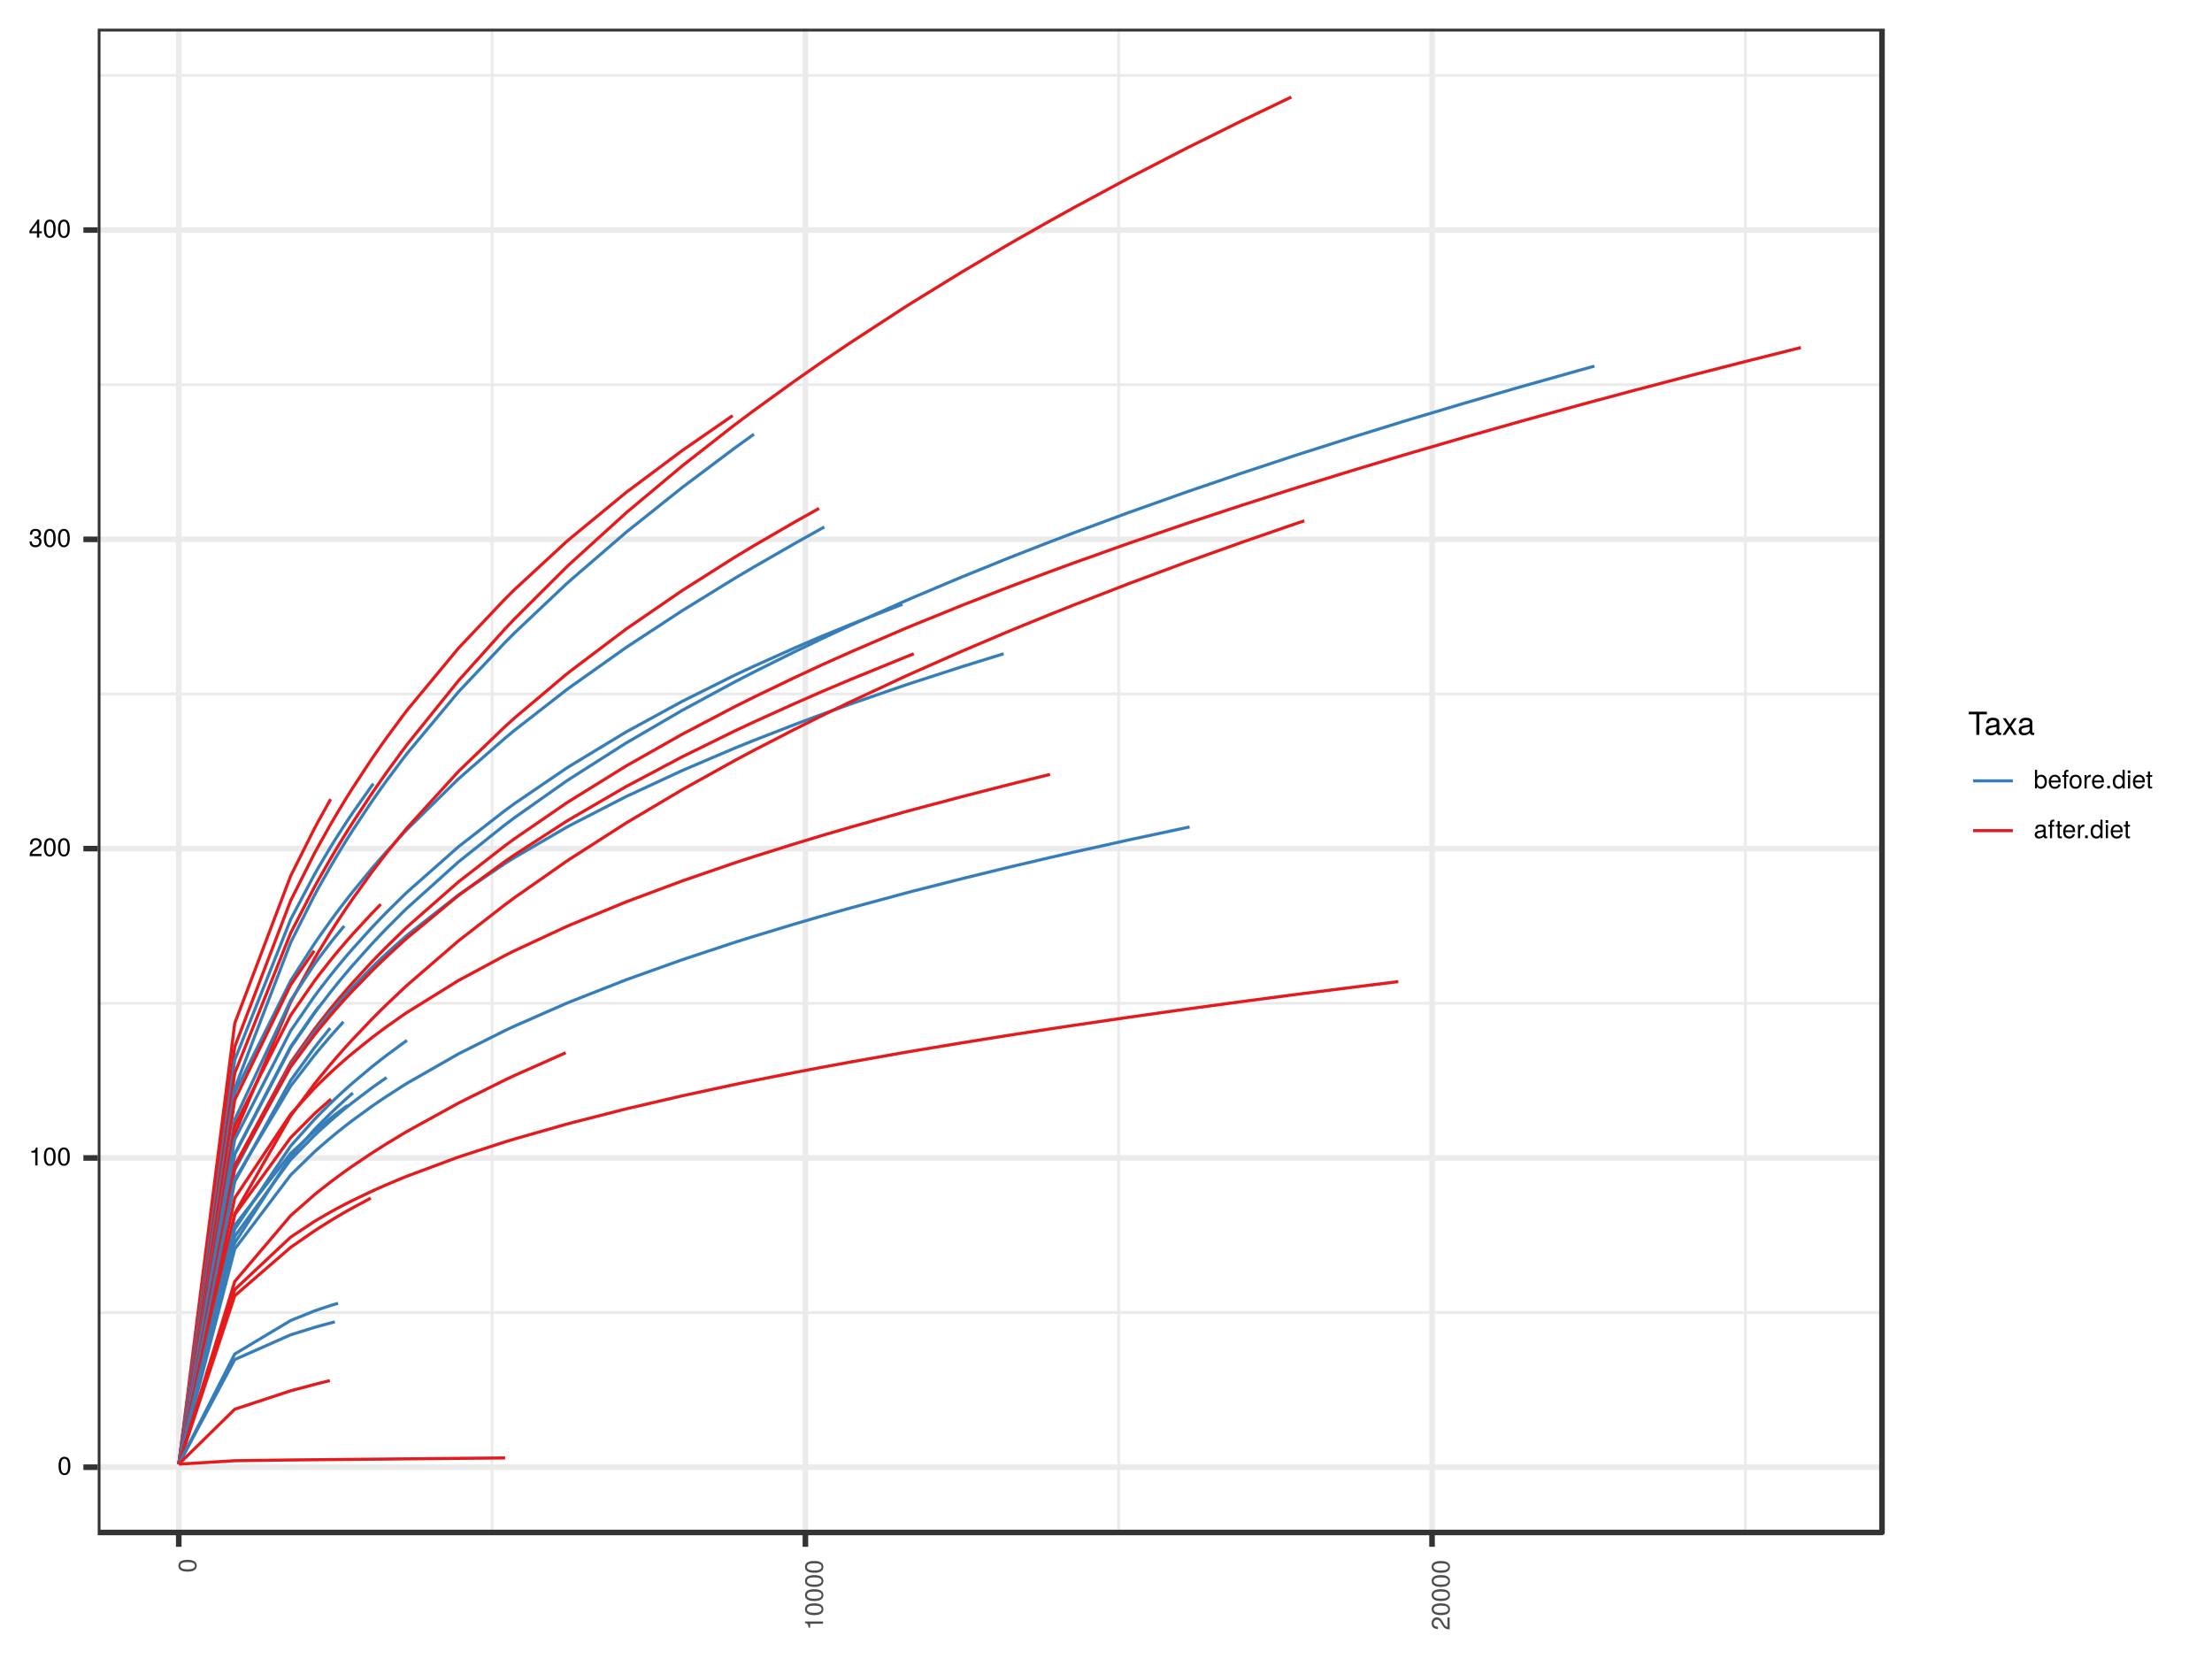 <?xml version="1.0" encoding="UTF-8"?>
<svg xmlns="http://www.w3.org/2000/svg" xmlns:xlink="http://www.w3.org/1999/xlink" width="768pt" height="576pt" viewBox="0 0 768 576" version="1.1">
<defs>
<g>
<symbol overflow="visible" id="glyph0-0">
<path style="stroke:none;" d=""/>
</symbol>
<symbol overflow="visible" id="glyph0-1">
<path style="stroke:none;" d="M 4.469 -3 C 4.469 -5.172 3.781 -6.25 2.422 -6.25 C 1.078 -6.25 0.375 -5.156 0.375 -3.062 C 0.375 -0.953 1.078 0.125 2.422 0.125 C 3.75 0.125 4.469 -0.953 4.469 -3 Z M 3.672 -3.078 C 3.672 -1.297 3.266 -0.516 2.406 -0.516 C 1.594 -0.516 1.172 -1.344 1.172 -3.047 C 1.172 -4.766 1.594 -5.562 2.422 -5.562 C 3.266 -5.562 3.672 -4.75 3.672 -3.078 Z M 3.672 -3.078 "/>
</symbol>
<symbol overflow="visible" id="glyph0-2">
<path style="stroke:none;" d="M 3.062 0 L 3.062 -6.25 L 2.547 -6.25 C 2.281 -5.281 2.094 -5.156 0.906 -5 L 0.906 -4.453 L 2.281 -4.453 L 2.281 0 Z M 3.062 0 "/>
</symbol>
<symbol overflow="visible" id="glyph0-3">
<path style="stroke:none;" d="M 4.5 -4.422 C 4.5 -5.469 3.688 -6.25 2.5 -6.25 C 1.219 -6.25 0.484 -5.594 0.438 -4.078 L 1.219 -4.078 C 1.281 -5.125 1.703 -5.562 2.469 -5.562 C 3.188 -5.562 3.703 -5.062 3.703 -4.391 C 3.703 -3.906 3.422 -3.484 2.859 -3.156 L 2.047 -2.703 C 0.75 -1.969 0.375 -1.375 0.297 0 L 4.453 0 L 4.453 -0.766 L 1.172 -0.766 C 1.25 -1.281 1.531 -1.609 2.297 -2.047 L 3.188 -2.531 C 4.047 -3 4.5 -3.641 4.5 -4.422 Z M 4.5 -4.422 "/>
</symbol>
<symbol overflow="visible" id="glyph0-4">
<path style="stroke:none;" d="M 4.453 -1.812 C 4.453 -2.578 4.156 -3.016 3.406 -3.266 C 3.984 -3.5 4.281 -3.906 4.281 -4.531 C 4.281 -5.609 3.562 -6.25 2.375 -6.25 C 1.109 -6.25 0.438 -5.562 0.422 -4.234 L 1.188 -4.234 C 1.203 -5.156 1.594 -5.562 2.375 -5.562 C 3.062 -5.562 3.484 -5.172 3.484 -4.5 C 3.484 -3.828 3.188 -3.562 1.953 -3.562 L 1.953 -2.906 L 2.375 -2.906 C 3.219 -2.906 3.672 -2.5 3.672 -1.812 C 3.672 -1.016 3.188 -0.562 2.375 -0.562 C 1.531 -0.562 1.109 -0.984 1.062 -1.891 L 0.281 -1.891 C 0.375 -0.5 1.062 0.125 2.344 0.125 C 3.625 0.125 4.453 -0.641 4.453 -1.812 Z M 4.453 -1.812 "/>
</symbol>
<symbol overflow="visible" id="glyph0-5">
<path style="stroke:none;" d="M 4.578 -1.5 L 4.578 -2.188 L 3.656 -2.188 L 3.656 -6.25 L 3.078 -6.25 L 0.25 -2.312 L 0.25 -1.5 L 2.875 -1.5 L 2.875 0 L 3.656 0 L 3.656 -1.5 Z M 2.875 -2.188 L 0.922 -2.188 L 2.875 -4.922 Z M 2.875 -2.188 "/>
</symbol>
<symbol overflow="visible" id="glyph0-6">
<path style="stroke:none;" d="M 4.609 -2.359 C 4.609 -3.859 3.844 -4.75 2.641 -4.75 C 2 -4.75 1.547 -4.516 1.203 -3.984 L 1.203 -6.422 L 0.469 -6.422 L 0.469 0 L 1.141 0 L 1.141 -0.656 C 1.484 -0.125 1.953 0.125 2.594 0.125 C 3.812 0.125 4.609 -0.859 4.609 -2.359 Z M 3.844 -2.312 C 3.844 -1.266 3.297 -0.562 2.5 -0.562 C 1.719 -0.562 1.203 -1.266 1.203 -2.312 C 1.203 -3.391 1.719 -4.094 2.5 -4.062 C 3.312 -4.062 3.844 -3.344 3.844 -2.312 Z M 3.844 -2.312 "/>
</symbol>
<symbol overflow="visible" id="glyph0-7">
<path style="stroke:none;" d="M 4.516 -2.094 C 4.516 -2.766 4.469 -3.188 4.328 -3.531 C 4.031 -4.297 3.328 -4.75 2.469 -4.75 C 1.188 -4.75 0.359 -3.797 0.359 -2.281 C 0.359 -0.766 1.156 0.125 2.453 0.125 C 3.5 0.125 4.234 -0.469 4.422 -1.406 L 3.688 -1.406 C 3.484 -0.797 3.062 -0.547 2.469 -0.547 C 1.703 -0.547 1.141 -1.047 1.125 -2.094 Z M 3.734 -2.75 C 3.734 -2.75 3.734 -2.719 3.734 -2.703 L 1.141 -2.703 C 1.203 -3.516 1.719 -4.078 2.453 -4.078 C 3.188 -4.078 3.734 -3.469 3.734 -2.75 Z M 3.734 -2.75 "/>
</symbol>
<symbol overflow="visible" id="glyph0-8">
<path style="stroke:none;" d="M 2.281 -4.016 L 2.281 -4.625 L 1.5 -4.625 L 1.5 -5.344 C 1.5 -5.656 1.688 -5.812 2.016 -5.812 C 2.078 -5.812 2.109 -5.812 2.281 -5.797 L 2.281 -6.406 C 2.109 -6.438 2.016 -6.453 1.859 -6.453 C 1.188 -6.453 0.781 -6.062 0.781 -5.406 L 0.781 -4.625 L 0.156 -4.625 L 0.156 -4.016 L 0.781 -4.016 L 0.781 0 L 1.5 0 L 1.5 -4.016 Z M 2.281 -4.016 "/>
</symbol>
<symbol overflow="visible" id="glyph0-9">
<path style="stroke:none;" d="M 4.5 -2.281 C 4.5 -3.875 3.734 -4.75 2.391 -4.75 C 1.094 -4.75 0.312 -3.859 0.312 -2.312 C 0.312 -0.766 1.094 0.125 2.406 0.125 C 3.703 0.125 4.5 -0.766 4.5 -2.281 Z M 3.734 -2.281 C 3.734 -1.203 3.219 -0.547 2.406 -0.547 C 1.594 -0.547 1.078 -1.188 1.078 -2.312 C 1.078 -3.422 1.594 -4.078 2.406 -4.078 C 3.234 -4.078 3.734 -3.422 3.734 -2.281 Z M 3.734 -2.281 "/>
</symbol>
<symbol overflow="visible" id="glyph0-10">
<path style="stroke:none;" d="M 2.828 -3.969 L 2.828 -4.719 C 2.703 -4.734 2.641 -4.75 2.547 -4.75 C 2.078 -4.75 1.703 -4.469 1.281 -3.781 L 1.281 -4.625 L 0.609 -4.625 L 0.609 0 L 1.344 0 L 1.344 -2.391 C 1.344 -3.438 1.688 -3.953 2.828 -3.969 Z M 2.828 -3.969 "/>
</symbol>
<symbol overflow="visible" id="glyph0-11">
<path style="stroke:none;" d="M 1.688 0 L 1.688 -0.922 L 0.766 -0.922 L 0.766 0 Z M 1.688 0 "/>
</symbol>
<symbol overflow="visible" id="glyph0-12">
<path style="stroke:none;" d="M 4.359 0 L 4.359 -6.422 L 3.625 -6.422 L 3.625 -4.031 C 3.328 -4.5 2.828 -4.75 2.219 -4.75 C 1.016 -4.75 0.234 -3.828 0.234 -2.359 C 0.234 -0.797 1 0.125 2.234 0.125 C 2.875 0.125 3.312 -0.109 3.703 -0.672 L 3.703 0 Z M 3.625 -2.297 C 3.625 -1.219 3.125 -0.562 2.344 -0.562 C 1.531 -0.562 1 -1.234 1 -2.312 C 1 -3.391 1.531 -4.062 2.328 -4.062 C 3.125 -4.062 3.625 -3.359 3.625 -2.297 Z M 3.625 -2.297 "/>
</symbol>
<symbol overflow="visible" id="glyph0-13">
<path style="stroke:none;" d="M 1.344 0 L 1.344 -4.625 L 0.609 -4.625 L 0.609 0 Z M 1.438 -5.312 L 1.438 -6.234 L 0.531 -6.234 L 0.531 -5.312 Z M 1.438 -5.312 "/>
</symbol>
<symbol overflow="visible" id="glyph0-14">
<path style="stroke:none;" d="M 2.234 0 L 2.234 -0.609 C 2.141 -0.594 2.031 -0.578 1.891 -0.578 C 1.562 -0.578 1.484 -0.672 1.484 -1 L 1.484 -4.016 L 2.234 -4.016 L 2.234 -4.625 L 1.484 -4.625 L 1.484 -5.891 L 0.75 -5.891 L 0.75 -4.625 L 0.125 -4.625 L 0.125 -4.016 L 0.75 -4.016 L 0.75 -0.672 C 0.75 -0.203 1.062 0.062 1.641 0.062 C 1.812 0.062 1.984 0.047 2.234 0 Z M 2.234 0 "/>
</symbol>
<symbol overflow="visible" id="glyph0-15">
<path style="stroke:none;" d="M 4.719 -0.016 L 4.719 -0.578 C 4.641 -0.562 4.594 -0.562 4.562 -0.562 C 4.297 -0.562 4.156 -0.688 4.156 -0.922 L 4.156 -3.484 C 4.156 -4.312 3.562 -4.75 2.422 -4.75 C 1.297 -4.75 0.609 -4.312 0.578 -3.25 L 1.312 -3.25 C 1.375 -3.812 1.703 -4.078 2.391 -4.078 C 3.062 -4.078 3.422 -3.828 3.422 -3.391 L 3.422 -3.188 C 3.422 -2.875 3.25 -2.75 2.656 -2.672 C 1.625 -2.547 1.469 -2.516 1.188 -2.391 C 0.641 -2.172 0.375 -1.766 0.375 -1.203 C 0.375 -0.359 0.953 0.125 1.891 0.125 C 2.469 0.125 3.047 -0.109 3.453 -0.547 C 3.531 -0.188 3.844 0.062 4.219 0.062 C 4.359 0.062 4.484 0.047 4.719 -0.016 Z M 3.422 -1.594 C 3.422 -0.938 2.766 -0.516 2.047 -0.516 C 1.469 -0.516 1.141 -0.719 1.141 -1.219 C 1.141 -1.703 1.469 -1.906 2.25 -2.031 C 3.016 -2.125 3.188 -2.172 3.422 -2.281 Z M 3.422 -1.594 "/>
</symbol>
<symbol overflow="visible" id="glyph1-0">
<path style="stroke:none;" d=""/>
</symbol>
<symbol overflow="visible" id="glyph1-1">
<path style="stroke:none;" d="M -3 -4.469 C -5.172 -4.469 -6.25 -3.781 -6.25 -2.422 C -6.25 -1.078 -5.156 -0.375 -3.062 -0.375 C -0.953 -0.375 0.125 -1.078 0.125 -2.422 C 0.125 -3.75 -0.953 -4.469 -3 -4.469 Z M -3.078 -3.672 C -1.297 -3.672 -0.516 -3.266 -0.516 -2.406 C -0.516 -1.594 -1.344 -1.172 -3.047 -1.172 C -4.766 -1.172 -5.562 -1.594 -5.562 -2.422 C -5.562 -3.266 -4.75 -3.672 -3.078 -3.672 Z M -3.078 -3.672 "/>
</symbol>
<symbol overflow="visible" id="glyph1-2">
<path style="stroke:none;" d="M 0 -3.062 L -6.25 -3.062 L -6.25 -2.547 C -5.281 -2.281 -5.156 -2.094 -5 -0.906 L -4.453 -0.906 L -4.453 -2.281 L 0 -2.281 Z M 0 -3.062 "/>
</symbol>
<symbol overflow="visible" id="glyph1-3">
<path style="stroke:none;" d="M -4.422 -4.5 C -5.469 -4.5 -6.25 -3.688 -6.25 -2.5 C -6.25 -1.219 -5.594 -0.484 -4.078 -0.438 L -4.078 -1.219 C -5.125 -1.281 -5.562 -1.703 -5.562 -2.469 C -5.562 -3.188 -5.062 -3.703 -4.391 -3.703 C -3.906 -3.703 -3.484 -3.422 -3.156 -2.859 L -2.703 -2.047 C -1.969 -0.75 -1.375 -0.375 0 -0.297 L 0 -4.453 L -0.766 -4.453 L -0.766 -1.172 C -1.281 -1.25 -1.609 -1.531 -2.047 -2.297 L -2.531 -3.188 C -3 -4.047 -3.641 -4.5 -4.422 -4.5 Z M -4.422 -4.5 "/>
</symbol>
<symbol overflow="visible" id="glyph2-0">
<path style="stroke:none;" d=""/>
</symbol>
<symbol overflow="visible" id="glyph2-1">
<path style="stroke:none;" d="M 6.531 -7.125 L 6.531 -8.031 L 0.234 -8.031 L 0.234 -7.125 L 2.875 -7.125 L 2.875 0 L 3.906 0 L 3.906 -7.125 Z M 6.531 -7.125 "/>
</symbol>
<symbol overflow="visible" id="glyph2-2">
<path style="stroke:none;" d="M 5.891 -0.016 L 5.891 -0.719 C 5.797 -0.688 5.75 -0.688 5.688 -0.688 C 5.375 -0.688 5.203 -0.859 5.203 -1.141 L 5.203 -4.359 C 5.203 -5.391 4.453 -5.938 3.031 -5.938 C 1.625 -5.938 0.766 -5.391 0.719 -4.062 L 1.641 -4.062 C 1.719 -4.766 2.141 -5.094 3 -5.094 C 3.828 -5.094 4.281 -4.781 4.281 -4.234 L 4.281 -3.984 C 4.281 -3.609 4.047 -3.438 3.328 -3.344 C 2.031 -3.188 1.828 -3.141 1.469 -3 C 0.797 -2.719 0.469 -2.203 0.469 -1.5 C 0.469 -0.453 1.188 0.172 2.359 0.172 C 3.094 0.172 3.812 -0.141 4.312 -0.688 C 4.422 -0.25 4.812 0.078 5.266 0.078 C 5.453 0.078 5.594 0.062 5.891 -0.016 Z M 4.281 -2 C 4.281 -1.172 3.453 -0.641 2.562 -0.641 C 1.844 -0.641 1.422 -0.891 1.422 -1.516 C 1.422 -2.125 1.828 -2.391 2.812 -2.531 C 3.781 -2.672 3.984 -2.703 4.281 -2.859 Z M 4.281 -2 "/>
</symbol>
<symbol overflow="visible" id="glyph2-3">
<path style="stroke:none;" d="M 5.203 0 L 3.219 -2.984 L 5.156 -5.766 L 4.125 -5.766 L 2.734 -3.672 L 1.344 -5.766 L 0.297 -5.766 L 2.219 -2.938 L 0.188 0 L 1.234 0 L 2.703 -2.219 L 4.141 0 Z M 5.203 0 "/>
</symbol>
</g>
<clipPath id="clip1">
  <path d="M 33.93 9.961 L 654 9.961 L 654 533 L 33.93 533 Z M 33.93 9.961 "/>
</clipPath>
<clipPath id="clip2">
  <path d="M 33.93 455 L 654 455 L 654 457 L 33.93 457 Z M 33.93 455 "/>
</clipPath>
<clipPath id="clip3">
  <path d="M 33.93 347 L 654 347 L 654 349 L 33.93 349 Z M 33.93 347 "/>
</clipPath>
<clipPath id="clip4">
  <path d="M 33.93 240 L 654 240 L 654 242 L 33.93 242 Z M 33.93 240 "/>
</clipPath>
<clipPath id="clip5">
  <path d="M 33.93 133 L 654 133 L 654 135 L 33.93 135 Z M 33.93 133 "/>
</clipPath>
<clipPath id="clip6">
  <path d="M 33.93 25 L 654 25 L 654 27 L 33.93 27 Z M 33.93 25 "/>
</clipPath>
<clipPath id="clip7">
  <path d="M 170 9.961 L 172 9.961 L 172 533 L 170 533 Z M 170 9.961 "/>
</clipPath>
<clipPath id="clip8">
  <path d="M 387 9.961 L 389 9.961 L 389 533 L 387 533 Z M 387 9.961 "/>
</clipPath>
<clipPath id="clip9">
  <path d="M 605 9.961 L 607 9.961 L 607 533 L 605 533 Z M 605 9.961 "/>
</clipPath>
<clipPath id="clip10">
  <path d="M 33.93 508 L 654.422 508 L 654.422 511 L 33.93 511 Z M 33.93 508 "/>
</clipPath>
<clipPath id="clip11">
  <path d="M 33.93 401 L 654.422 401 L 654.422 403 L 33.93 403 Z M 33.93 401 "/>
</clipPath>
<clipPath id="clip12">
  <path d="M 33.93 293 L 654.422 293 L 654.422 296 L 33.93 296 Z M 33.93 293 "/>
</clipPath>
<clipPath id="clip13">
  <path d="M 33.93 186 L 654.422 186 L 654.422 189 L 33.93 189 Z M 33.93 186 "/>
</clipPath>
<clipPath id="clip14">
  <path d="M 33.93 78 L 654.422 78 L 654.422 81 L 33.93 81 Z M 33.93 78 "/>
</clipPath>
<clipPath id="clip15">
  <path d="M 61 9.961 L 64 9.961 L 64 533.07 L 61 533.07 Z M 61 9.961 "/>
</clipPath>
<clipPath id="clip16">
  <path d="M 278 9.961 L 281 9.961 L 281 533.07 L 278 533.07 Z M 278 9.961 "/>
</clipPath>
<clipPath id="clip17">
  <path d="M 496 9.961 L 499 9.961 L 499 533.07 L 496 533.07 Z M 496 9.961 "/>
</clipPath>
<clipPath id="clip18">
  <path d="M 33.93 9.961 L 654.422 9.961 L 654.422 533.07 L 33.93 533.07 Z M 33.93 9.961 "/>
</clipPath>
</defs>
<g id="surface7653">
<rect x="0" y="0" width="768" height="576" style="fill:rgb(100%,100%,100%);fill-opacity:1;stroke:none;"/>
<rect x="0" y="0" width="768" height="576" style="fill:rgb(100%,100%,100%);fill-opacity:1;stroke:none;"/>
<path style="fill:none;stroke-width:1.94;stroke-linecap:round;stroke-linejoin:round;stroke:rgb(100%,100%,100%);stroke-opacity:1;stroke-miterlimit:10;" d="M 0 576 L 768 576 L 768 0 L 0 0 Z M 0 576 "/>
<g clip-path="url(#clip1)" clip-rule="nonzero">
<path style=" stroke:none;fill-rule:nonzero;fill:rgb(100%,100%,100%);fill-opacity:1;" d="M 33.93 532.07 L 653.422 532.07 L 653.422 9.961 L 33.93 9.961 Z M 33.93 532.07 "/>
</g>
<g clip-path="url(#clip2)" clip-rule="nonzero">
<path style="fill:none;stroke-width:0.97;stroke-linecap:butt;stroke-linejoin:round;stroke:rgb(92.157%,92.157%,92.157%);stroke-opacity:1;stroke-miterlimit:10;" d="M 33.93 455.719 L 653.422 455.719 "/>
</g>
<g clip-path="url(#clip3)" clip-rule="nonzero">
<path style="fill:none;stroke-width:0.97;stroke-linecap:butt;stroke-linejoin:round;stroke:rgb(92.157%,92.157%,92.157%);stroke-opacity:1;stroke-miterlimit:10;" d="M 33.93 348.336 L 653.422 348.336 "/>
</g>
<g clip-path="url(#clip4)" clip-rule="nonzero">
<path style="fill:none;stroke-width:0.97;stroke-linecap:butt;stroke-linejoin:round;stroke:rgb(92.157%,92.157%,92.157%);stroke-opacity:1;stroke-miterlimit:10;" d="M 33.93 240.949 L 653.422 240.949 "/>
</g>
<g clip-path="url(#clip5)" clip-rule="nonzero">
<path style="fill:none;stroke-width:0.97;stroke-linecap:butt;stroke-linejoin:round;stroke:rgb(92.157%,92.157%,92.157%);stroke-opacity:1;stroke-miterlimit:10;" d="M 33.93 133.562 L 653.422 133.562 "/>
</g>
<g clip-path="url(#clip6)" clip-rule="nonzero">
<path style="fill:none;stroke-width:0.97;stroke-linecap:butt;stroke-linejoin:round;stroke:rgb(92.157%,92.157%,92.157%);stroke-opacity:1;stroke-miterlimit:10;" d="M 33.93 26.18 L 653.422 26.18 "/>
</g>
<g clip-path="url(#clip7)" clip-rule="nonzero">
<path style="fill:none;stroke-width:0.97;stroke-linecap:butt;stroke-linejoin:round;stroke:rgb(92.157%,92.157%,92.157%);stroke-opacity:1;stroke-miterlimit:10;" d="M 170.852 532.07 L 170.852 9.961 "/>
</g>
<g clip-path="url(#clip8)" clip-rule="nonzero">
<path style="fill:none;stroke-width:0.97;stroke-linecap:butt;stroke-linejoin:round;stroke:rgb(92.157%,92.157%,92.157%);stroke-opacity:1;stroke-miterlimit:10;" d="M 388.418 532.07 L 388.418 9.961 "/>
</g>
<g clip-path="url(#clip9)" clip-rule="nonzero">
<path style="fill:none;stroke-width:0.97;stroke-linecap:butt;stroke-linejoin:round;stroke:rgb(92.157%,92.157%,92.157%);stroke-opacity:1;stroke-miterlimit:10;" d="M 605.984 532.07 L 605.984 9.961 "/>
</g>
<g clip-path="url(#clip10)" clip-rule="nonzero">
<path style="fill:none;stroke-width:1.94;stroke-linecap:butt;stroke-linejoin:round;stroke:rgb(92.157%,92.157%,92.157%);stroke-opacity:1;stroke-miterlimit:10;" d="M 33.93 509.414 L 653.422 509.414 "/>
</g>
<g clip-path="url(#clip11)" clip-rule="nonzero">
<path style="fill:none;stroke-width:1.94;stroke-linecap:butt;stroke-linejoin:round;stroke:rgb(92.157%,92.157%,92.157%);stroke-opacity:1;stroke-miterlimit:10;" d="M 33.93 402.027 L 653.422 402.027 "/>
</g>
<g clip-path="url(#clip12)" clip-rule="nonzero">
<path style="fill:none;stroke-width:1.94;stroke-linecap:butt;stroke-linejoin:round;stroke:rgb(92.157%,92.157%,92.157%);stroke-opacity:1;stroke-miterlimit:10;" d="M 33.93 294.641 L 653.422 294.641 "/>
</g>
<g clip-path="url(#clip13)" clip-rule="nonzero">
<path style="fill:none;stroke-width:1.94;stroke-linecap:butt;stroke-linejoin:round;stroke:rgb(92.157%,92.157%,92.157%);stroke-opacity:1;stroke-miterlimit:10;" d="M 33.93 187.258 L 653.422 187.258 "/>
</g>
<g clip-path="url(#clip14)" clip-rule="nonzero">
<path style="fill:none;stroke-width:1.94;stroke-linecap:butt;stroke-linejoin:round;stroke:rgb(92.157%,92.157%,92.157%);stroke-opacity:1;stroke-miterlimit:10;" d="M 33.93 79.871 L 653.422 79.871 "/>
</g>
<g clip-path="url(#clip15)" clip-rule="nonzero">
<path style="fill:none;stroke-width:1.94;stroke-linecap:butt;stroke-linejoin:round;stroke:rgb(92.157%,92.157%,92.157%);stroke-opacity:1;stroke-miterlimit:10;" d="M 62.066 532.07 L 62.066 9.961 "/>
</g>
<g clip-path="url(#clip16)" clip-rule="nonzero">
<path style="fill:none;stroke-width:1.94;stroke-linecap:butt;stroke-linejoin:round;stroke:rgb(92.157%,92.157%,92.157%);stroke-opacity:1;stroke-miterlimit:10;" d="M 279.633 532.07 L 279.633 9.961 "/>
</g>
<g clip-path="url(#clip17)" clip-rule="nonzero">
<path style="fill:none;stroke-width:1.94;stroke-linecap:butt;stroke-linejoin:round;stroke:rgb(92.157%,92.157%,92.157%);stroke-opacity:1;stroke-miterlimit:10;" d="M 497.199 532.07 L 497.199 9.961 "/>
</g>
<path style="fill:none;stroke-width:1.067;stroke-linecap:butt;stroke-linejoin:round;stroke:rgb(89.412%,10.196%,10.98%);stroke-opacity:1;stroke-miterlimit:10;" d="M 62.086 508.34 L 81.508 355.285 L 100.926 304.094 L 109.082 287.832 L 110.801 284.637 L 114.523 277.957 L 114.652 277.727 L 114.805 277.461 "/>
<path style="fill:none;stroke-width:1.067;stroke-linecap:butt;stroke-linejoin:round;stroke:rgb(89.412%,10.196%,10.98%);stroke-opacity:1;stroke-miterlimit:10;" d="M 62.086 508.34 L 81.508 363.426 L 100.926 312.691 L 109.082 296.473 L 110.801 293.301 L 114.523 286.684 L 114.652 286.457 L 114.805 286.191 L 114.957 285.93 L 116.262 283.695 L 117.371 281.824 L 119.242 278.727 L 119.527 278.266 L 120.348 276.922 L 120.742 276.293 L 122.508 273.488 L 128.73 264.016 L 129.621 262.711 L 132.188 259.016 L 134.234 256.141 L 139.766 248.648 L 141.305 246.621 L 159.188 225.039 L 175.375 207.934 L 178.605 204.734 L 196.391 188.324 L 198.027 186.902 L 217.445 170.93 L 236.867 156.426 L 254.375 144.301 "/>
<path style="fill:none;stroke-width:1.067;stroke-linecap:butt;stroke-linejoin:round;stroke:rgb(21.569%,49.412%,72.157%);stroke-opacity:1;stroke-miterlimit:10;" d="M 62.086 508.34 L 81.508 368 L 100.926 319.211 L 109.082 303.777 L 110.801 300.773 L 114.523 294.52 L 114.652 294.305 L 114.805 294.059 L 114.957 293.809 L 116.262 291.703 L 117.371 289.945 L 119.242 287.035 L 119.527 286.602 L 120.348 285.344 L 120.742 284.75 L 122.508 282.125 L 128.73 273.301 L 129.621 272.09 "/>
<path style="fill:none;stroke-width:1.067;stroke-linecap:butt;stroke-linejoin:round;stroke:rgb(89.412%,10.196%,10.98%);stroke-opacity:1;stroke-miterlimit:10;" d="M 62.086 508.34 L 81.508 372.602 L 100.926 323.934 L 109.082 308.156 L 110.801 305.055 L 114.523 298.559 L 114.652 298.336 L 114.957 297.82 L 116.262 295.617 L 117.371 293.773 L 119.242 290.715 L 119.527 290.258 L 120.348 288.93 L 120.742 288.305 L 122.508 285.52 L 128.73 276.078 L 129.621 274.77 L 132.188 271.062 L 134.234 268.168 L 139.766 260.59 L 141.305 258.531 L 159.188 236.32 L 175.375 218.312 L 178.605 214.902 L 196.391 197.184 L 198.027 195.633 L 217.445 178.008 L 236.867 161.754 L 254.375 148.055 L 256.285 146.605 L 261.77 142.512 L 275.707 132.43 L 284.375 126.363 L 286.203 125.105 L 295.125 119.066 L 313.336 107.199 L 314.543 106.426 L 317.273 104.711 L 333.965 94.441 L 348.449 85.867 L 353.383 83.012 L 364.57 76.672 L 372.805 72.113 L 392.223 61.66 L 411.645 51.629 L 413.023 50.938 L 431.062 41.988 L 448.336 33.695 "/>
<path style="fill:none;stroke-width:1.067;stroke-linecap:butt;stroke-linejoin:round;stroke:rgb(21.569%,49.412%,72.157%);stroke-opacity:1;stroke-miterlimit:10;" d="M 62.086 508.34 L 81.508 377.879 L 100.926 327.238 L 109.082 311.031 L 110.801 307.871 L 114.523 301.285 L 114.652 301.059 L 114.957 300.535 L 116.262 298.316 L 117.371 296.461 L 119.242 293.387 L 119.527 292.93 L 120.348 291.598 L 120.742 290.973 L 122.508 288.195 L 128.73 278.82 L 129.621 277.527 L 132.188 273.875 L 134.234 271.035 L 139.766 263.633 L 141.305 261.629 L 159.188 240.207 L 175.375 223.027 L 178.605 219.785 L 196.391 202.969 L 198.027 201.496 L 217.445 184.754 L 236.867 169.246 L 254.375 156.094 L 256.285 154.695 L 261.77 150.746 "/>
<path style="fill:none;stroke-width:1.067;stroke-linecap:butt;stroke-linejoin:round;stroke:rgb(21.569%,49.412%,72.157%);stroke-opacity:1;stroke-miterlimit:10;" d="M 62.086 508.34 L 81.508 379.387 L 100.926 340.492 L 109.082 327.777 L 110.801 325.277 L 114.523 320.047 L 114.652 319.867 L 114.805 319.66 L 114.957 319.449 L 116.262 317.68 L 117.371 316.195 L 119.242 313.734 L 119.527 313.367 L 120.348 312.301 L 120.742 311.797 L 122.508 309.562 L 128.73 301.992 L 129.621 300.945 L 132.188 297.98 L 134.234 295.668 L 139.766 289.629 L 141.305 287.992 L 159.188 270.41 L 175.375 256.258 L 178.605 253.586 L 196.391 239.734 L 198.027 238.523 L 217.445 224.758 L 236.867 212.027 L 254.375 201.234 L 256.285 200.09 L 261.77 196.848 L 275.707 188.824 L 284.375 183.969 L 286.203 182.961 "/>
<path style="fill:none;stroke-width:1.067;stroke-linecap:butt;stroke-linejoin:round;stroke:rgb(89.412%,10.196%,10.98%);stroke-opacity:1;stroke-miterlimit:10;" d="M 62.086 508.34 L 81.508 381.895 L 100.926 341.93 L 109.082 330.078 "/>
<path style="fill:none;stroke-width:1.067;stroke-linecap:butt;stroke-linejoin:round;stroke:rgb(89.412%,10.196%,10.98%);stroke-opacity:1;stroke-miterlimit:10;" d="M 62.086 508.34 L 81.508 393.734 L 100.926 347.91 L 109.082 333.055 L 110.801 330.148 L 114.523 324.082 L 114.652 323.875 L 114.957 323.391 L 116.262 321.344 L 117.371 319.633 L 119.242 316.793 L 119.527 316.371 L 120.348 315.141 L 120.742 314.566 L 122.508 311.996 L 128.73 303.336 L 129.621 302.141 L 132.188 298.766 L 134.234 296.141 L 139.766 289.309 L 141.305 287.465 L 159.188 267.812 L 175.375 252.23 L 178.605 249.312 L 196.391 234.316 L 198.027 233.016 L 217.445 218.359 L 236.867 205.031 L 254.375 193.922 L 256.285 192.754 L 261.77 189.453 L 275.707 181.367 L 284.375 176.516 "/>
<path style="fill:none;stroke-width:1.067;stroke-linecap:butt;stroke-linejoin:round;stroke:rgb(21.569%,49.412%,72.157%);stroke-opacity:1;stroke-miterlimit:10;" d="M 62.086 508.34 L 81.508 388.699 L 100.926 347.324 L 109.082 334.902 L 110.801 332.523 L 114.523 327.621 L 114.652 327.453 L 114.805 327.262 L 114.957 327.066 L 116.262 325.43 L 117.371 324.066 L 119.242 321.82 L 119.527 321.488 "/>
<path style="fill:none;stroke-width:1.067;stroke-linecap:butt;stroke-linejoin:round;stroke:rgb(89.412%,10.196%,10.98%);stroke-opacity:1;stroke-miterlimit:10;" d="M 62.086 508.34 L 81.508 390.926 L 100.926 352.496 L 109.082 340.719 L 110.801 338.438 L 114.523 333.688 L 114.652 333.527 L 114.805 333.34 L 114.957 333.148 L 116.262 331.551 L 117.371 330.215 L 119.242 328.004 L 119.527 327.676 L 120.348 326.719 L 120.742 326.27 L 122.508 324.27 L 128.73 317.527 L 129.621 316.598 L 132.188 313.973 "/>
<path style="fill:none;stroke-width:1.067;stroke-linecap:butt;stroke-linejoin:round;stroke:rgb(21.569%,49.412%,72.157%);stroke-opacity:1;stroke-miterlimit:10;" d="M 62.086 508.34 L 81.508 395.602 L 100.926 357.871 L 109.082 346.051 L 110.801 343.742 L 114.523 338.934 L 114.652 338.77 L 114.957 338.387 L 116.262 336.766 L 117.371 335.406 L 119.242 333.156 L 119.527 332.82 L 120.348 331.844 L 120.742 331.387 L 122.508 329.348 L 128.73 322.461 L 129.621 321.512 L 132.188 318.82 L 134.234 316.727 L 139.766 311.262 L 141.305 309.781 L 159.188 293.969 L 175.375 281.375 L 178.605 279.016 L 196.391 266.902 L 198.027 265.855 L 217.445 254.098 L 236.867 243.508 L 254.375 234.777 L 256.285 233.863 L 261.77 231.293 L 275.707 225.039 L 284.375 221.32 L 286.203 220.555 L 295.125 216.895 L 313.336 209.809 "/>
<path style="fill:none;stroke-width:1.067;stroke-linecap:butt;stroke-linejoin:round;stroke:rgb(21.569%,49.412%,72.157%);stroke-opacity:1;stroke-miterlimit:10;" d="M 62.086 508.34 L 81.508 400.656 L 100.926 363.383 L 109.082 351.703 L 110.801 349.41 "/>
<path style="fill:none;stroke-width:1.067;stroke-linecap:butt;stroke-linejoin:round;stroke:rgb(21.569%,49.412%,72.157%);stroke-opacity:1;stroke-miterlimit:10;" d="M 62.086 508.34 L 81.508 400.789 L 100.926 363.73 L 109.082 351.906 L 110.801 349.59 L 114.523 344.754 L 114.652 344.59 L 114.805 344.398 L 114.957 344.203 L 116.262 342.57 L 117.371 341.203 L 119.242 338.934 L 119.527 338.598 L 120.348 337.613 L 120.742 337.152 L 122.508 335.098 L 128.73 328.141 L 129.621 327.18 L 132.188 324.461 L 134.234 322.34 L 139.766 316.805 L 141.305 315.309 L 159.188 299.234 L 175.375 286.344 L 178.605 283.918 L 196.391 271.379 L 198.027 270.289 L 217.445 257.934 L 236.867 246.625 L 254.375 237.145 L 256.285 236.145 L 261.77 233.32 L 275.707 226.379 L 284.375 222.207 L 286.203 221.344 L 295.125 217.199 L 313.336 209.059 L 314.543 208.527 L 317.273 207.352 L 333.965 200.312 L 348.449 194.438 L 353.383 192.48 L 364.57 188.129 L 372.805 185 L 392.223 177.824 L 411.645 170.926 L 413.023 170.449 L 431.062 164.289 L 448.336 158.578 L 450.484 157.879 L 452.859 157.113 L 469.902 151.691 L 485.496 146.863 L 489.324 145.695 L 508.742 139.891 L 528.164 134.254 L 547.582 128.781 L 553.594 127.121 "/>
<path style="fill:none;stroke-width:1.067;stroke-linecap:butt;stroke-linejoin:round;stroke:rgb(89.412%,10.196%,10.98%);stroke-opacity:1;stroke-miterlimit:10;" d="M 62.086 508.34 L 81.508 404.66 L 100.926 368.922 L 109.082 357.461 L 110.801 355.211 L 114.523 350.52 L 114.652 350.355 L 114.805 350.172 L 114.957 349.984 L 116.262 348.395 L 117.371 347.066 L 119.242 344.863 L 119.527 344.535 L 120.348 343.578 L 120.742 343.129 L 122.508 341.129 L 128.73 334.359 L 129.621 333.422 L 132.188 330.773 L 134.234 328.707 L 139.766 323.316 L 141.305 321.852 L 159.188 306.172 L 175.375 293.594 L 178.605 291.227 L 196.391 279 L 198.027 277.938 L 217.445 265.91 L 236.867 254.926 L 254.375 245.738 L 256.285 244.77 L 261.77 242.035 L 275.707 235.328 L 284.375 231.301 L 286.203 230.465 L 295.125 226.465 L 313.336 218.617 L 314.543 218.105 L 317.273 216.973 L 333.965 210.191 L 348.449 204.531 L 353.383 202.645 L 364.57 198.457 L 372.805 195.441 L 392.223 188.523 L 411.645 181.867 L 413.023 181.406 L 431.062 175.453 L 448.336 169.926 L 450.484 169.246 L 452.859 168.504 L 469.902 163.242 L 485.496 158.547 L 489.324 157.41 L 508.742 151.75 L 528.164 146.234 L 547.582 140.867 L 553.594 139.234 L 567.004 135.637 L 586.422 130.531 L 605.84 125.547 L 625.262 120.676 "/>
<path style="fill:none;stroke-width:1.067;stroke-linecap:butt;stroke-linejoin:round;stroke:rgb(21.569%,49.412%,72.157%);stroke-opacity:1;stroke-miterlimit:10;" d="M 62.086 508.34 L 81.508 406.152 L 100.926 369.801 L 109.082 358.449 L 110.801 356.25 L 114.523 351.684 L 114.652 351.527 L 114.805 351.348 L 114.957 351.164 L 116.262 349.633 L 117.371 348.352 L 119.242 346.234 L 119.527 345.922 L 120.348 345.008 L 120.742 344.578 L 122.508 342.676 L 128.73 336.289 L 129.621 335.41 L 132.188 332.941 L 134.234 331.027 L 139.766 326.07 L 141.305 324.738 L 159.188 310.703 L 175.375 299.777 L 178.605 297.75 L 196.391 287.406 L 198.027 286.516 L 217.445 276.535 L 236.867 267.523 L 254.375 260.051 L 256.285 259.266 L 261.77 257.051 L 275.707 251.629 L 284.375 248.383 L 286.203 247.711 L 295.125 244.492 L 313.336 238.199 L 314.543 237.793 L 317.273 236.887 L 333.965 231.48 L 348.449 226.988 "/>
<path style="fill:none;stroke-width:1.067;stroke-linecap:butt;stroke-linejoin:round;stroke:rgb(89.412%,10.196%,10.98%);stroke-opacity:1;stroke-miterlimit:10;" d="M 62.086 508.34 L 81.508 405.266 L 100.926 370.395 L 109.082 359.434 L 110.801 357.293 L 114.523 352.832 L 114.652 352.676 L 114.957 352.324 L 116.262 350.816 L 117.371 349.551 L 119.242 347.461 L 119.527 347.148 L 120.348 346.242 L 120.742 345.816 L 122.508 343.922 L 128.73 337.512 L 129.621 336.629 L 132.188 334.121 L 134.234 332.172 L 139.766 327.074 L 141.305 325.695 L 159.188 310.902 L 175.375 299.059 L 178.605 296.832 L 196.391 285.34 L 198.027 284.34 L 217.445 273.055 L 236.867 262.754 L 254.375 254.137 L 256.285 253.227 L 261.77 250.66 L 275.707 244.352 L 284.375 240.559 L 286.203 239.77 L 295.125 235.992 L 313.336 228.555 L 314.543 228.066 L 317.273 226.988 "/>
<path style="fill:none;stroke-width:1.067;stroke-linecap:butt;stroke-linejoin:round;stroke:rgb(21.569%,49.412%,72.157%);stroke-opacity:1;stroke-miterlimit:10;" d="M 62.086 508.34 L 81.508 410.277 L 100.926 375.117 L 109.082 363.879 L 110.801 361.68 L 114.523 357.082 L 114.652 356.926 "/>
<path style="fill:none;stroke-width:1.067;stroke-linecap:butt;stroke-linejoin:round;stroke:rgb(21.569%,49.412%,72.157%);stroke-opacity:1;stroke-miterlimit:10;" d="M 62.086 508.34 L 81.508 409.531 L 100.926 377.086 L 109.082 366.496 L 110.801 364.41 L 114.523 360.051 L 114.652 359.902 L 114.805 359.727 L 114.957 359.555 L 116.262 358.074 L 117.371 356.836 L 119.242 354.777 "/>
<path style="fill:none;stroke-width:1.067;stroke-linecap:butt;stroke-linejoin:round;stroke:rgb(89.412%,10.196%,10.98%);stroke-opacity:1;stroke-miterlimit:10;" d="M 62.086 508.34 L 81.508 421.324 L 100.926 387.441 L 109.082 376.473 L 110.801 374.32 L 114.523 369.82 L 114.652 369.664 L 114.957 369.305 L 116.262 367.781 L 117.371 366.504 L 119.242 364.383 L 119.527 364.066 L 120.348 363.148 L 120.742 362.715 L 122.508 360.789 L 128.73 354.254 L 129.621 353.348 L 132.188 350.777 L 134.234 348.773 L 139.766 343.523 L 141.305 342.094 L 159.188 326.656 L 175.375 314.074 L 178.605 311.688 L 196.391 299.238 L 198.027 298.148 L 217.445 285.707 L 236.867 274.184 L 254.375 264.445 L 256.285 263.414 L 261.77 260.496 L 275.707 253.309 L 284.375 248.973 L 286.203 248.074 L 295.125 243.758 L 313.336 235.258 L 314.543 234.707 L 317.273 233.477 L 333.965 226.105 L 348.449 219.945 L 353.383 217.895 L 364.57 213.332 L 372.805 210.051 L 392.223 202.52 L 411.645 195.285 L 413.023 194.785 L 431.062 188.328 L 448.336 182.348 L 450.484 181.617 L 452.859 180.812 "/>
<path style="fill:none;stroke-width:1.067;stroke-linecap:butt;stroke-linejoin:round;stroke:rgb(89.412%,10.196%,10.98%);stroke-opacity:1;stroke-miterlimit:10;" d="M 62.086 508.34 L 81.508 415.918 L 100.926 386.84 L 109.082 377.938 L 110.801 376.215 L 114.523 372.645 L 114.652 372.523 L 114.805 372.379 L 114.957 372.238 L 116.262 371.039 L 117.371 370.039 L 119.242 368.383 L 119.527 368.137 L 120.348 367.422 L 120.742 367.086 L 122.508 365.598 L 128.73 360.594 L 129.621 359.906 L 132.188 357.969 L 134.234 356.469 L 139.766 352.566 L 141.305 351.516 L 159.188 340.418 L 175.375 331.723 L 178.605 330.102 L 196.391 321.828 L 198.027 321.113 L 217.445 313.102 L 236.867 305.852 L 254.375 299.824 L 256.285 299.191 L 261.77 297.406 L 275.707 293.023 L 284.375 290.395 L 286.203 289.848 L 295.125 287.238 L 313.336 282.113 L 314.543 281.781 L 317.273 281.039 L 333.965 276.598 L 348.449 272.879 L 353.383 271.637 L 364.57 268.867 "/>
<path style="fill:none;stroke-width:1.067;stroke-linecap:butt;stroke-linejoin:round;stroke:rgb(89.412%,10.196%,10.98%);stroke-opacity:1;stroke-miterlimit:10;" d="M 62.086 508.34 L 81.508 421.723 L 100.926 394.973 L 109.082 386.781 L 110.801 385.215 L 114.523 381.988 L 114.652 381.879 L 114.805 381.75 L 114.957 381.625 "/>
<path style="fill:none;stroke-width:1.067;stroke-linecap:butt;stroke-linejoin:round;stroke:rgb(21.569%,49.412%,72.157%);stroke-opacity:1;stroke-miterlimit:10;" d="M 62.086 508.34 L 81.508 426.75 L 100.926 397.879 L 109.082 388.762 L 110.801 386.984 L 114.523 383.285 L 114.652 383.16 L 114.805 383.012 L 114.957 382.867 L 116.262 381.621 L 117.371 380.578 L 119.242 378.859 L 119.527 378.602 L 120.348 377.855 L 120.742 377.508 L 122.508 375.949 L 128.73 370.719 L 129.621 370 L 132.188 367.973 L 134.234 366.398 L 139.766 362.316 L 141.305 361.219 "/>
<path style="fill:none;stroke-width:1.067;stroke-linecap:butt;stroke-linejoin:round;stroke:rgb(21.569%,49.412%,72.157%);stroke-opacity:1;stroke-miterlimit:10;" d="M 62.086 508.34 L 81.508 431.543 L 100.926 401.5 L 109.082 392.277 L 110.801 390.496 L 114.523 386.797 L 114.652 386.668 L 114.805 386.523 L 114.957 386.375 L 116.262 385.133 L 117.371 384.094 L 119.242 382.375 L 119.527 382.121 L 120.348 381.375 L 120.742 381.027 L 122.508 379.477 "/>
<path style="fill:none;stroke-width:1.067;stroke-linecap:butt;stroke-linejoin:round;stroke:rgb(21.569%,49.412%,72.157%);stroke-opacity:1;stroke-miterlimit:10;" d="M 62.086 508.34 L 81.508 425.414 L 100.926 400.457 L 109.082 392.895 L 110.801 391.441 L 114.523 388.43 L 114.652 388.324 L 114.957 388.09 L 116.262 387.082 L 117.371 386.238 L 119.242 384.855 L 119.527 384.648 L 120.348 384.051 L 120.742 383.773 "/>
<path style="fill:none;stroke-width:1.067;stroke-linecap:butt;stroke-linejoin:round;stroke:rgb(21.569%,49.412%,72.157%);stroke-opacity:1;stroke-miterlimit:10;" d="M 62.086 508.34 L 81.508 429.246 L 100.926 402.609 L 109.082 394.316 L 110.801 392.703 L 114.523 389.352 L 114.652 389.238 L 114.957 388.973 L 116.262 387.844 L 117.371 386.902 L 119.242 385.344 L 119.527 385.113 L 120.348 384.438 L 120.742 384.121 L 122.508 382.715 L 128.73 377.996 L 129.621 377.348 L 132.188 375.523 L 134.234 374.105 "/>
<path style="fill:none;stroke-width:1.067;stroke-linecap:butt;stroke-linejoin:round;stroke:rgb(21.569%,49.412%,72.157%);stroke-opacity:1;stroke-miterlimit:10;" d="M 62.086 508.34 L 81.508 433.637 L 100.926 407.953 L 109.082 400.008 L 110.801 398.469 L 114.523 395.266 L 114.652 395.156 L 114.957 394.898 L 116.262 393.824 L 117.371 392.922 L 119.242 391.43 L 119.527 391.211 L 120.348 390.566 L 120.742 390.262 L 122.508 388.918 L 128.73 384.387 L 129.621 383.766 L 132.188 382.004 L 134.234 380.637 L 139.766 377.074 L 141.305 376.113 L 159.188 365.891 L 175.375 357.785 L 178.605 356.266 L 196.391 348.465 L 198.027 347.785 L 217.445 340.156 L 236.867 333.215 L 254.375 327.418 L 256.285 326.809 L 261.77 325.086 L 275.707 320.863 L 284.375 318.328 L 286.203 317.805 L 295.125 315.289 L 313.336 310.363 L 314.543 310.039 L 317.273 309.328 L 333.965 305.078 L 348.449 301.535 L 353.383 300.355 L 364.57 297.738 L 372.805 295.855 L 392.223 291.547 L 411.645 287.41 L 413.023 287.125 "/>
<path style="fill:none;stroke-width:1.067;stroke-linecap:butt;stroke-linejoin:round;stroke:rgb(89.412%,10.196%,10.98%);stroke-opacity:1;stroke-miterlimit:10;" d="M 62.086 508.34 L 81.508 444.914 L 100.926 422.051 L 109.082 414.891 L 110.801 413.492 L 114.523 410.582 L 114.652 410.484 L 114.805 410.367 L 114.957 410.254 L 116.262 409.27 L 117.371 408.449 L 119.242 407.086 L 119.527 406.883 L 120.348 406.293 L 120.742 406.016 L 122.508 404.781 L 128.73 400.598 L 129.621 400.02 L 132.188 398.379 L 134.234 397.098 L 139.766 393.746 L 141.305 392.836 L 159.188 382.977 L 175.375 374.941 L 178.605 373.414 L 196.391 365.516 "/>
<path style="fill:none;stroke-width:1.067;stroke-linecap:butt;stroke-linejoin:round;stroke:rgb(89.412%,10.196%,10.98%);stroke-opacity:1;stroke-miterlimit:10;" d="M 62.086 508.34 L 81.508 447.727 L 100.926 429.52 L 109.082 424.133 L 110.801 423.098 L 114.523 420.957 L 114.652 420.883 L 114.805 420.797 L 114.957 420.715 L 116.262 419.996 L 117.371 419.398 L 119.242 418.41 L 119.527 418.266 L 120.348 417.836 L 120.742 417.637 L 122.508 416.75 L 128.73 413.77 L 129.621 413.363 L 132.188 412.207 L 134.234 411.312 L 139.766 408.988 L 141.305 408.363 L 159.188 401.711 L 175.375 396.449 L 178.605 395.461 L 196.391 390.391 L 198.027 389.949 L 217.445 384.984 L 236.867 380.461 L 254.375 376.684 L 256.285 376.285 L 261.77 375.16 L 275.707 372.402 L 284.375 370.746 L 286.203 370.406 L 295.125 368.758 L 313.336 365.531 L 314.543 365.324 L 317.273 364.855 L 333.965 362.066 L 348.449 359.738 L 353.383 358.961 L 364.57 357.234 L 372.805 355.992 L 392.223 353.145 L 411.645 350.402 L 413.023 350.211 L 431.062 347.762 L 448.336 345.484 L 450.484 345.207 L 452.859 344.902 L 469.902 342.742 L 485.496 340.816 "/>
<path style="fill:none;stroke-width:1.067;stroke-linecap:butt;stroke-linejoin:round;stroke:rgb(89.412%,10.196%,10.98%);stroke-opacity:1;stroke-miterlimit:10;" d="M 62.086 508.34 L 81.508 449.879 L 100.926 433.07 L 109.082 427.43 L 110.801 426.312 L 114.523 423.98 L 114.652 423.898 L 114.805 423.809 L 114.957 423.715 L 116.262 422.926 L 117.371 422.266 L 119.242 421.168 L 119.527 421.008 L 120.348 420.531 L 120.742 420.309 L 122.508 419.32 L 128.73 415.988 "/>
<path style="fill:none;stroke-width:1.067;stroke-linecap:butt;stroke-linejoin:round;stroke:rgb(21.569%,49.412%,72.157%);stroke-opacity:1;stroke-miterlimit:10;" d="M 62.086 508.34 L 81.508 470.098 L 100.926 458.473 L 109.082 455.191 L 110.801 454.586 L 114.523 453.359 L 114.652 453.32 L 114.805 453.273 L 114.957 453.223 L 116.262 452.828 L 117.371 452.5 "/>
<path style="fill:none;stroke-width:1.067;stroke-linecap:butt;stroke-linejoin:round;stroke:rgb(21.569%,49.412%,72.157%);stroke-opacity:1;stroke-miterlimit:10;" d="M 62.086 508.34 L 81.508 472.031 L 100.926 463.438 L 109.082 460.895 L 110.801 460.406 L 114.523 459.395 L 114.652 459.359 L 114.957 459.281 L 116.262 458.941 "/>
<path style="fill:none;stroke-width:1.067;stroke-linecap:butt;stroke-linejoin:round;stroke:rgb(89.412%,10.196%,10.98%);stroke-opacity:1;stroke-miterlimit:10;" d="M 62.086 508.34 L 81.508 489.277 L 100.926 482.875 L 109.082 480.707 L 110.801 480.27 L 114.523 479.344 "/>
<path style="fill:none;stroke-width:1.067;stroke-linecap:butt;stroke-linejoin:round;stroke:rgb(89.412%,10.196%,10.98%);stroke-opacity:1;stroke-miterlimit:10;" d="M 62.086 508.34 L 81.508 507.156 L 100.926 506.898 L 109.082 506.82 L 110.801 506.805 L 114.523 506.77 L 114.652 506.766 L 114.957 506.766 L 116.262 506.75 L 117.371 506.742 L 119.242 506.723 L 119.527 506.719 L 120.348 506.711 L 120.742 506.707 L 122.508 506.691 L 128.73 506.633 L 129.621 506.625 L 132.188 506.602 L 134.234 506.582 L 139.766 506.527 L 141.305 506.516 L 159.188 506.344 L 175.375 506.191 "/>
<g clip-path="url(#clip18)" clip-rule="nonzero">
<path style="fill:none;stroke-width:1.94;stroke-linecap:round;stroke-linejoin:round;stroke:rgb(20%,20%,20%);stroke-opacity:1;stroke-miterlimit:10;" d="M 33.93 532.07 L 653.422 532.07 L 653.422 9.961 L 33.93 9.961 Z M 33.93 532.07 "/>
</g>
<g style="fill:rgb(0%,0%,0%);fill-opacity:1;">
  <use xlink:href="#glyph0-1" x="19.961" y="512.029"/>
</g>
<g style="fill:rgb(0%,0%,0%);fill-opacity:1;">
  <use xlink:href="#glyph0-2" x="9.961" y="404.643"/>
  <use xlink:href="#glyph0-1" x="14.86" y="404.643"/>
  <use xlink:href="#glyph0-1" x="19.76" y="404.643"/>
</g>
<g style="fill:rgb(0%,0%,0%);fill-opacity:1;">
  <use xlink:href="#glyph0-3" x="9.961" y="297.256"/>
  <use xlink:href="#glyph0-1" x="14.86" y="297.256"/>
  <use xlink:href="#glyph0-1" x="19.76" y="297.256"/>
</g>
<g style="fill:rgb(0%,0%,0%);fill-opacity:1;">
  <use xlink:href="#glyph0-4" x="9.961" y="189.873"/>
  <use xlink:href="#glyph0-1" x="14.86" y="189.873"/>
  <use xlink:href="#glyph0-1" x="19.76" y="189.873"/>
</g>
<g style="fill:rgb(0%,0%,0%);fill-opacity:1;">
  <use xlink:href="#glyph0-5" x="9.961" y="82.486"/>
  <use xlink:href="#glyph0-1" x="14.86" y="82.486"/>
  <use xlink:href="#glyph0-1" x="19.76" y="82.486"/>
</g>
<path style="fill:none;stroke-width:1.94;stroke-linecap:butt;stroke-linejoin:round;stroke:rgb(20%,20%,20%);stroke-opacity:1;stroke-miterlimit:10;" d="M 28.949 509.414 L 33.93 509.414 "/>
<path style="fill:none;stroke-width:1.94;stroke-linecap:butt;stroke-linejoin:round;stroke:rgb(20%,20%,20%);stroke-opacity:1;stroke-miterlimit:10;" d="M 28.949 402.027 L 33.93 402.027 "/>
<path style="fill:none;stroke-width:1.94;stroke-linecap:butt;stroke-linejoin:round;stroke:rgb(20%,20%,20%);stroke-opacity:1;stroke-miterlimit:10;" d="M 28.949 294.641 L 33.93 294.641 "/>
<path style="fill:none;stroke-width:1.94;stroke-linecap:butt;stroke-linejoin:round;stroke:rgb(20%,20%,20%);stroke-opacity:1;stroke-miterlimit:10;" d="M 28.949 187.258 L 33.93 187.258 "/>
<path style="fill:none;stroke-width:1.94;stroke-linecap:butt;stroke-linejoin:round;stroke:rgb(20%,20%,20%);stroke-opacity:1;stroke-miterlimit:10;" d="M 28.949 79.871 L 33.93 79.871 "/>
<path style="fill:none;stroke-width:1.94;stroke-linecap:butt;stroke-linejoin:round;stroke:rgb(20%,20%,20%);stroke-opacity:1;stroke-miterlimit:10;" d="M 62.066 537.051 L 62.066 532.07 "/>
<path style="fill:none;stroke-width:1.94;stroke-linecap:butt;stroke-linejoin:round;stroke:rgb(20%,20%,20%);stroke-opacity:1;stroke-miterlimit:10;" d="M 279.633 537.051 L 279.633 532.07 "/>
<path style="fill:none;stroke-width:1.94;stroke-linecap:butt;stroke-linejoin:round;stroke:rgb(20%,20%,20%);stroke-opacity:1;stroke-miterlimit:10;" d="M 497.199 537.051 L 497.199 532.07 "/>
<g style="fill:rgb(30.196%,30.196%,30.196%);fill-opacity:1;">
  <use xlink:href="#glyph1-1" x="68.182" y="546.039"/>
</g>
<g style="fill:rgb(30.196%,30.196%,30.196%);fill-opacity:1;">
  <use xlink:href="#glyph1-2" x="285.748" y="566.039"/>
  <use xlink:href="#glyph1-1" x="285.748" y="561.14"/>
  <use xlink:href="#glyph1-1" x="285.748" y="556.24"/>
  <use xlink:href="#glyph1-1" x="285.748" y="551.341"/>
  <use xlink:href="#glyph1-1" x="285.748" y="546.441"/>
</g>
<g style="fill:rgb(30.196%,30.196%,30.196%);fill-opacity:1;">
  <use xlink:href="#glyph1-3" x="503.314" y="566.039"/>
  <use xlink:href="#glyph1-1" x="503.314" y="561.14"/>
  <use xlink:href="#glyph1-1" x="503.314" y="556.24"/>
  <use xlink:href="#glyph1-1" x="503.314" y="551.341"/>
  <use xlink:href="#glyph1-1" x="503.314" y="546.441"/>
</g>
<path style=" stroke:none;fill-rule:nonzero;fill:rgb(100%,100%,100%);fill-opacity:1;" d="M 673.344 307.004 L 758.035 307.004 L 758.035 235.031 L 673.344 235.031 Z M 673.344 307.004 "/>
<g style="fill:rgb(0%,0%,0%);fill-opacity:1;">
  <use xlink:href="#glyph2-1" x="683.309" y="255.137"/>
  <use xlink:href="#glyph2-2" x="688.938" y="255.137"/>
  <use xlink:href="#glyph2-3" x="695.062" y="255.137"/>
  <use xlink:href="#glyph2-2" x="700.405" y="255.137"/>
</g>
<path style=" stroke:none;fill-rule:nonzero;fill:rgb(100%,100%,100%);fill-opacity:1;" d="M 683.309 279.762 L 700.59 279.762 L 700.59 262.48 L 683.309 262.48 Z M 683.309 279.762 "/>
<path style="fill:none;stroke-width:1.067;stroke-linecap:butt;stroke-linejoin:round;stroke:rgb(21.569%,49.412%,72.157%);stroke-opacity:1;stroke-miterlimit:10;" d="M 685.035 271.121 L 698.859 271.121 "/>
<path style=" stroke:none;fill-rule:nonzero;fill:rgb(100%,100%,100%);fill-opacity:1;" d="M 683.309 297.039 L 700.59 297.039 L 700.59 279.758 L 683.309 279.758 Z M 683.309 297.039 "/>
<path style="fill:none;stroke-width:1.067;stroke-linecap:butt;stroke-linejoin:round;stroke:rgb(89.412%,10.196%,10.98%);stroke-opacity:1;stroke-miterlimit:10;" d="M 685.035 288.398 L 698.859 288.398 "/>
<g style="fill:rgb(0%,0%,0%);fill-opacity:1;">
  <use xlink:href="#glyph0-6" x="706.074" y="273.736"/>
  <use xlink:href="#glyph0-7" x="710.974" y="273.736"/>
  <use xlink:href="#glyph0-8" x="715.873" y="273.736"/>
  <use xlink:href="#glyph0-9" x="718.235" y="273.736"/>
  <use xlink:href="#glyph0-10" x="723.135" y="273.736"/>
  <use xlink:href="#glyph0-7" x="725.981" y="273.736"/>
  <use xlink:href="#glyph0-11" x="730.881" y="273.736"/>
  <use xlink:href="#glyph0-12" x="733.331" y="273.736"/>
  <use xlink:href="#glyph0-13" x="738.23" y="273.736"/>
  <use xlink:href="#glyph0-7" x="740.187" y="273.736"/>
  <use xlink:href="#glyph0-14" x="744.998" y="273.736"/>
</g>
<g style="fill:rgb(0%,0%,0%);fill-opacity:1;">
  <use xlink:href="#glyph0-15" x="706.074" y="291.014"/>
  <use xlink:href="#glyph0-8" x="710.974" y="291.014"/>
  <use xlink:href="#glyph0-14" x="713.645" y="291.014"/>
  <use xlink:href="#glyph0-7" x="715.963" y="291.014"/>
  <use xlink:href="#glyph0-10" x="720.862" y="291.014"/>
  <use xlink:href="#glyph0-11" x="723.18" y="291.014"/>
  <use xlink:href="#glyph0-12" x="725.63" y="291.014"/>
  <use xlink:href="#glyph0-13" x="730.529" y="291.014"/>
  <use xlink:href="#glyph0-7" x="732.485" y="291.014"/>
  <use xlink:href="#glyph0-14" x="737.297" y="291.014"/>
</g>
</g>
</svg>
